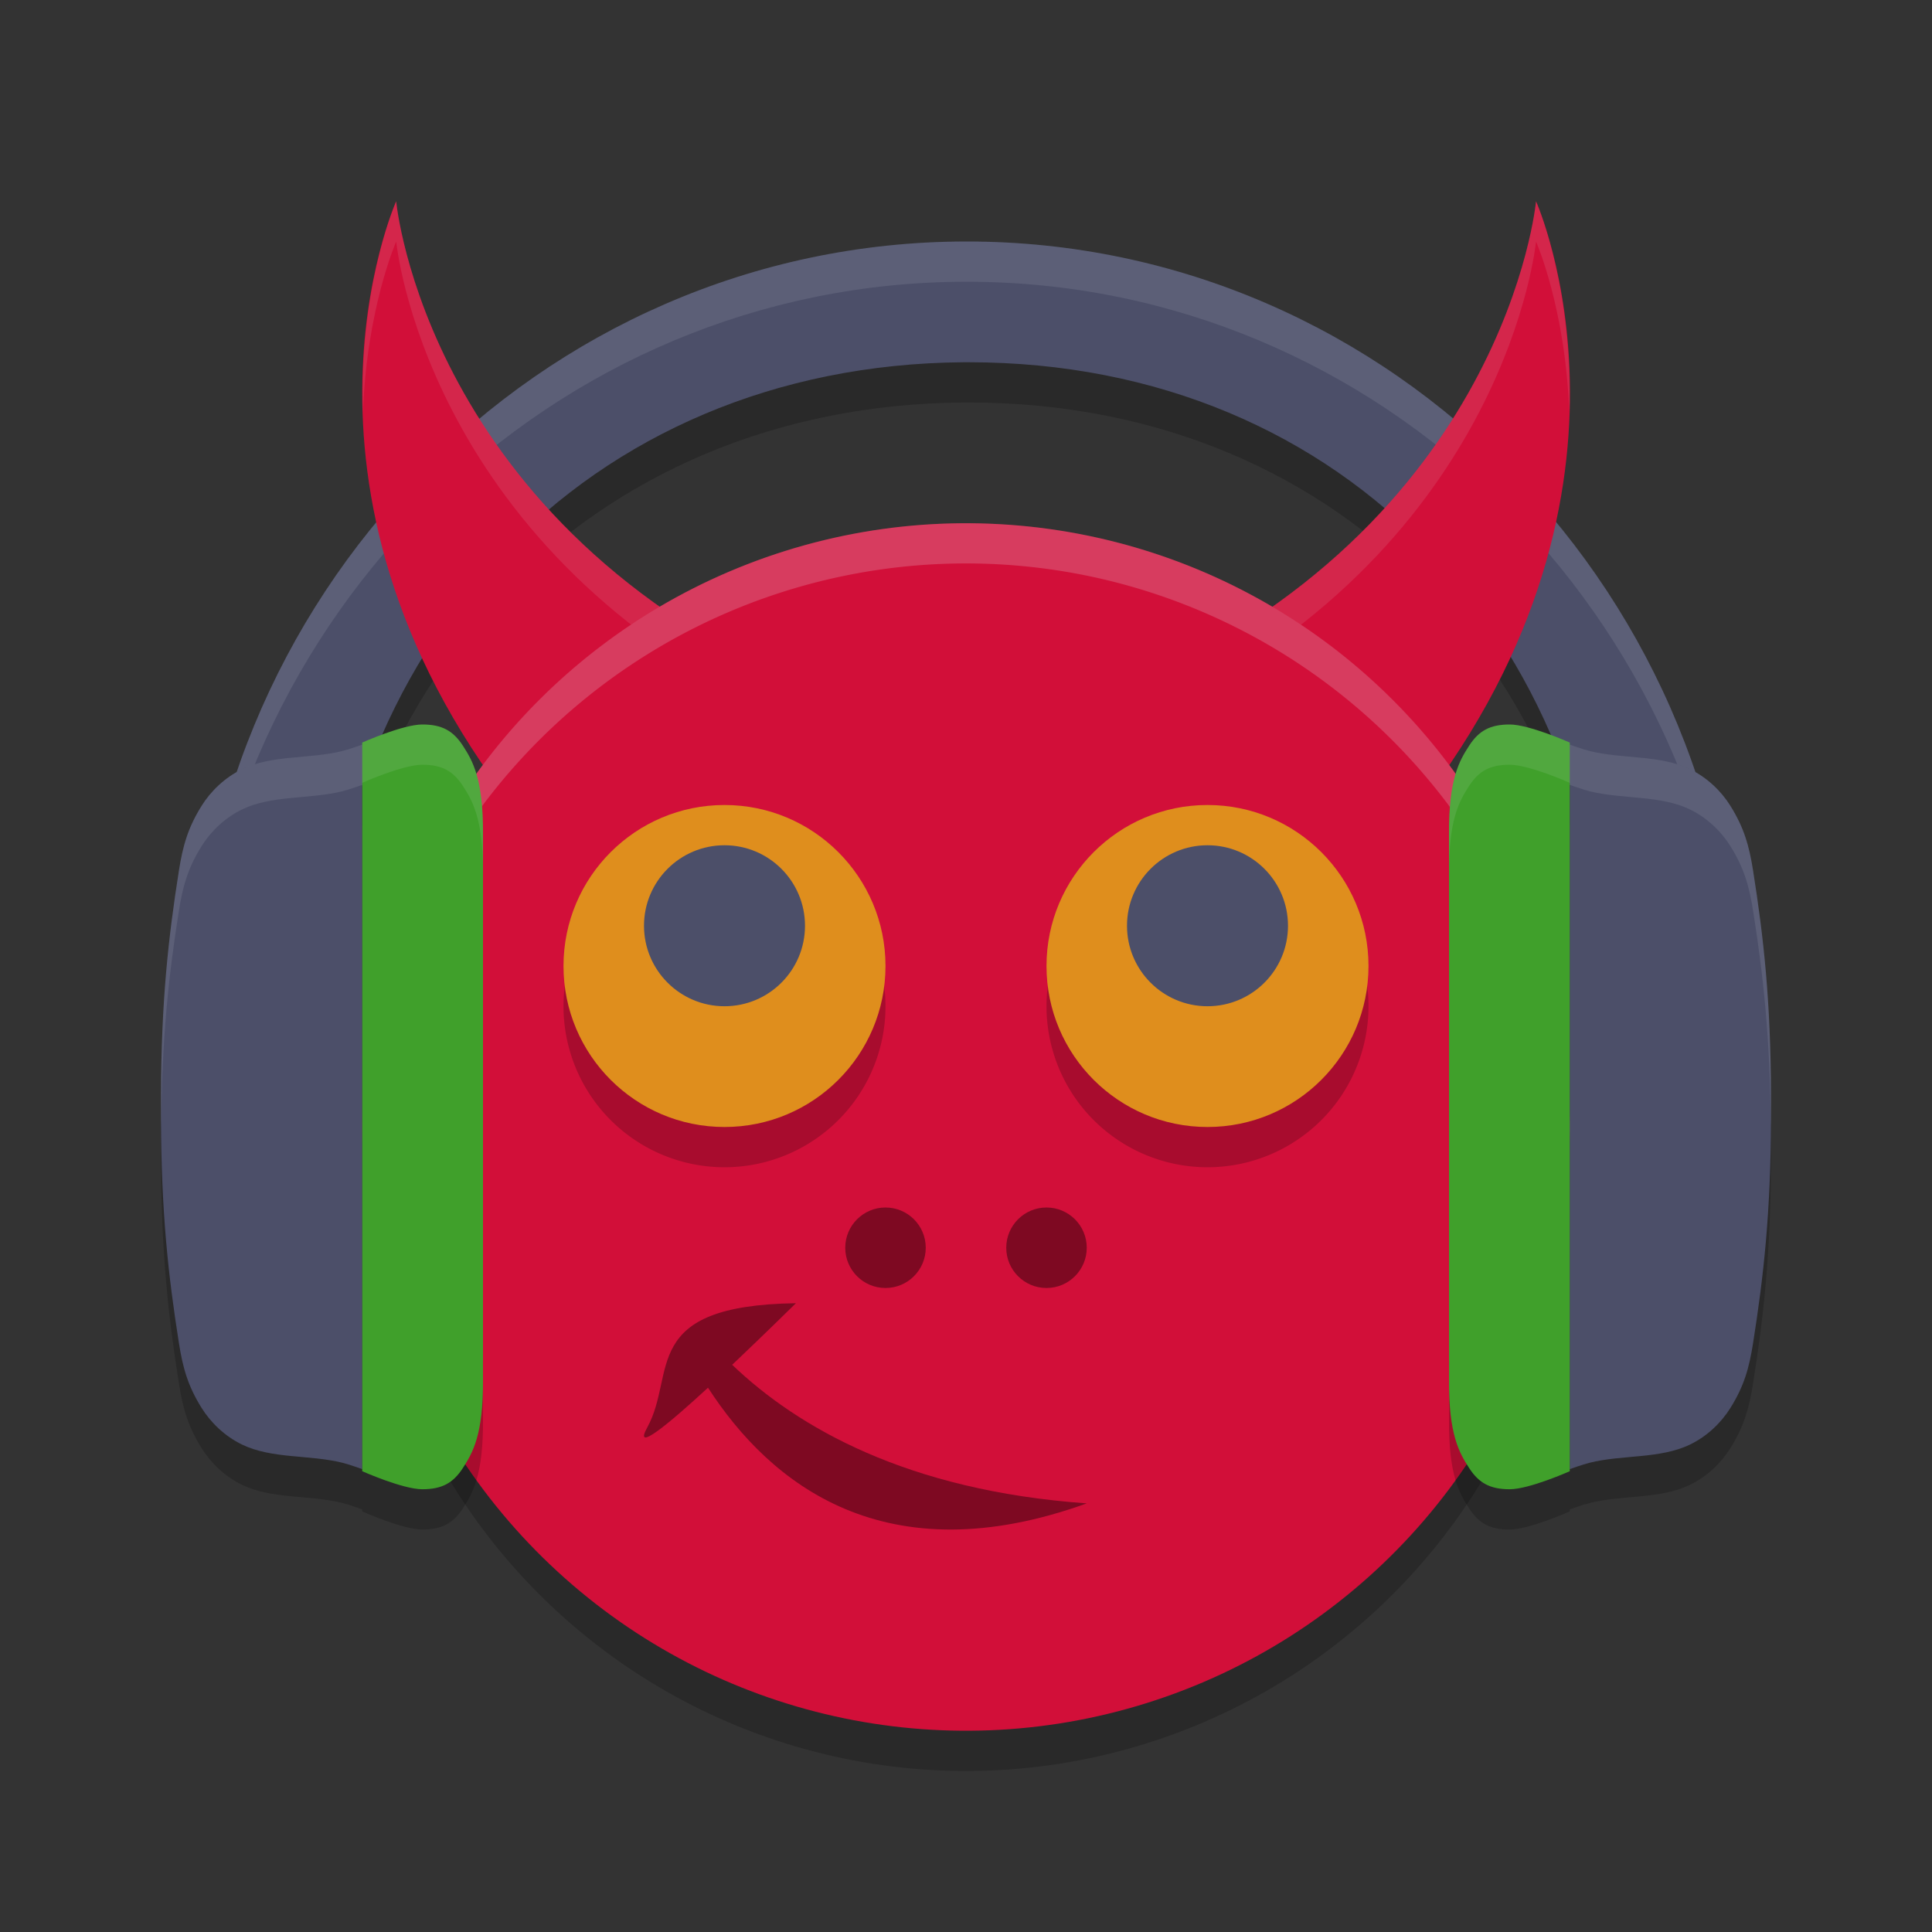 <svg xmlns="http://www.w3.org/2000/svg" width="48" height="48" version="1.1">
 <rect width="100%" height="100%" fill="#333333" stroke="none"/>
 <path style="opacity:0.2" d="M 23.982,7 C 13.398,7.02 4.808,15.818 4.808,26.674 H 8 C 8,17.083 14.584,10.073 23.935,10 c 0.043,-1.702e-4 0.087,-1.702e-4 0.13,0 C 33.467,10 40,17.031 40,26.674 h 3.189 C 43.189,15.804 34.616,7 24.018,7 h -0.035 z"/>
 <circle style="opacity:0.2" cx="29.742" cy="23.074" r="15" transform="rotate(12.584)"/>
 <path style="fill:#4c4f69" d="M 23.982,6 C 13.398,6.02 4.808,14.818 4.808,25.674 H 8 C 8,16.083 14.584,9.073 23.935,9 c 0.043,-1.702e-4 0.087,-1.702e-4 0.13,0 C 33.467,9 40,16.031 40,25.674 h 3.189 C 43.189,14.804 34.616,6 24.018,6 h -0.035 z"/>
 <path style="fill:#eff1f5;opacity:0.1" d="M 23.982 6 C 13.398 6.02 4.809 14.818 4.809 25.674 L 4.834 25.674 C 5.342 15.282 13.725 7.019 23.982 7 L 24.018 7 C 34.289 7 42.657 15.269 43.164 25.674 L 43.189 25.674 C 43.189 14.804 34.616 6 24.018 6 L 23.982 6 z"/>
 <path style="fill:#d20f39" d="m 9.843,5 c 0,0 -3.324,7.391 3.226,15.443 l 7.041,-3.312 C 10.574,13.061 9.843,5 9.843,5 Z"/>
 <path style="fill:#d20f39" d="m 38.162,5 c 0,0 3.324,7.391 -3.226,15.443 L 27.894,17.131 C 37.431,13.061 38.162,5 38.162,5 Z"/>
 <path style="fill:#eff1f5;opacity:0.1" d="M 9.844 5 C 9.844 5 8.918 7.092 9.018 10.248 C 9.11 7.66 9.844 6 9.844 6 C 9.844 6 10.541 13.434 19.057 17.627 L 20.111 17.131 C 10.574 13.06 9.844 5 9.844 5 z M 38.162 5 C 38.162 5 37.432 13.06 27.895 17.131 L 28.949 17.627 C 37.464 13.434 38.162 6 38.162 6 C 38.162 6 38.896 7.66 38.988 10.248 C 39.088 7.092 38.162 5 38.162 5 z"/>
 <circle style="fill:#d20f39" cx="29.524" cy="22.098" r="15" transform="rotate(12.584)"/>
 <path style="opacity:0.2" d="M 10.49,19 C 10.003,19.001 9,19.449 9,19.449 v 0.051 c 0,0 -0.324,0.116 -0.492,0.158 -0.819,0.205 -1.751,0.09 -2.5,0.455 -0.416,0.202 -0.768,0.537 -1,0.91 -0.339,0.544 -0.465,0.987 -0.562,1.604 C 4.181,24.296 4.008,25.867 4,28.189 v 0.621 c 0.007,2.322 0.181,3.891 0.445,5.561 0.097,0.616 0.224,1.062 0.562,1.605 0.232,0.373 0.584,0.708 1,0.91 0.749,0.365 1.681,0.25 2.5,0.455 C 8.676,37.384 9,37.5 9,37.5 v 0.051 c 0,0 1.003,0.449 1.49,0.449 0.488,6.22e-4 0.77,-0.155 1.012,-0.529 C 11.744,37.096 12.009,36.647 12,35.271 v -0.438 -12.668 -0.438 c 0.009,-1.375 -0.256,-1.825 -0.498,-2.199 -0.242,-0.375 -0.524,-0.53 -1.012,-0.529 z m 27.018,0 c -0.488,-6.21e-4 -0.768,0.155 -1.01,0.529 C 36.256,19.904 35.991,20.353 36,21.729 v 0.438 12.668 0.438 c -0.009,1.375 0.256,1.824 0.498,2.199 0.242,0.375 0.522,0.53 1.01,0.529 C 37.995,37.999 39,37.551 39,37.551 v -0.051 c 0,0 0.324,-0.116 0.492,-0.158 0.819,-0.205 1.751,-0.09 2.5,-0.455 0.416,-0.202 0.768,-0.537 1,-0.91 0.339,-0.544 0.465,-0.989 0.562,-1.605 C 43.819,32.702 43.993,31.133 44,28.811 v -0.621 c -0.008,-2.322 -0.181,-3.893 -0.445,-5.562 -0.097,-0.616 -0.224,-1.06 -0.562,-1.604 -0.232,-0.373 -0.584,-0.708 -1,-0.91 -0.749,-0.365 -1.681,-0.25 -2.5,-0.455 C 39.324,19.616 39,19.5 39,19.5 v -0.051 c 0,0 -1.005,-0.449 -1.492,-0.449 z"/>
 <circle style="opacity:0.4" cx="22" cy="31" r="1"/>
 <circle style="opacity:0.4" cx="26" cy="31" r="1"/>
 <path style="opacity:0.2" d="m 18,21 a 4,4 0 0 0 -4,4 4,4 0 0 0 4,4 4,4 0 0 0 4,-4 4,4 0 0 0 -4,-4 z m 12,0 a 4,4 0 0 0 -4,4 4,4 0 0 0 4,4 4,4 0 0 0 4,-4 4,4 0 0 0 -4,-4 z"/>
 <circle style="fill:#df8e1d" cx="30" cy="24" r="4"/>
 <circle style="fill:#4c4f69" cx="30" cy="23" r="2"/>
 <circle style="fill:#df8e1d" cx="18" cy="24" r="4"/>
 <circle style="fill:#4c4f69" cx="18" cy="23" r="2"/>
 <path style="fill:#4c4f69" d="m 39,18.5 v 18 c 0,0 0.324,-0.116 0.492,-0.158 0.819,-0.205 1.751,-0.091 2.501,-0.455 0.416,-0.202 0.768,-0.536 1,-0.909 0.339,-0.544 0.464,-0.989 0.561,-1.606 0.264,-1.669 0.439,-3.239 0.446,-5.561 V 27.19 c -0.008,-2.322 -0.182,-3.893 -0.446,-5.562 -0.097,-0.616 -0.223,-1.061 -0.561,-1.605 -0.232,-0.373 -0.584,-0.707 -1,-0.909 -0.749,-0.365 -1.681,-0.25 -2.501,-0.455 -0.168,-0.042 -0.492,-0.158 -0.492,-0.158 z"/>
 <path style="fill:#eff1f5;opacity:0.2" d="M 24.732 13.018 A 15 15 0 0 0 9.359 24.732 A 15 15 0 0 0 9.02 28.254 A 15 15 0 0 1 9.359 25.732 A 15 15 0 0 1 27.268 14.359 A 15 15 0 0 1 38.98 28.746 A 15 15 0 0 0 27.268 13.359 A 15 15 0 0 0 24.732 13.018 z"/>
 <path style="fill:#40a02b" d="M 37.509,18 C 37.021,18 36.741,18.155 36.499,18.53 36.257,18.904 35.991,19.353 36,20.728 l 7.22e-4,0.439 H 36 V 33.833 h 7.22e-4 L 36,34.272 c -0.009,1.375 0.257,1.824 0.499,2.199 0.242,0.375 0.522,0.529 1.01,0.529 0.488,-6.1e-4 1.491,-0.448 1.491,-0.448 V 18.449 c 0,0 -1.004,-0.448 -1.491,-0.449 z"/>
 <path style="fill:#4c4f69" d="m 9,18.5 v 18 c 0,0 -0.324,-0.116 -0.492,-0.158 C 7.688,36.137 6.757,36.251 6.007,35.887 5.591,35.684 5.239,35.35 5.007,34.977 4.669,34.434 4.543,33.988 4.446,33.372 4.182,31.702 4.007,30.132 4,27.81 V 27.19 c 0.008,-2.322 0.182,-3.893 0.446,-5.562 0.097,-0.616 0.223,-1.061 0.561,-1.605 0.232,-0.373 0.584,-0.707 1,-0.909 0.749,-0.365 1.681,-0.25 2.501,-0.455 0.168,-0.042 0.492,-0.158 0.492,-0.158 z"/>
 <path style="fill:#40a02b" d="m 10.491,18 c 0.488,-6.21e-4 0.768,0.155 1.01,0.529 0.242,0.375 0.507,0.824 0.499,2.199 l -7.22e-4,0.439 h 7.22e-4 V 33.833 h -7.22e-4 l 7.22e-4,0.439 c 0.009,1.375 -0.257,1.824 -0.499,2.199 -0.242,0.375 -0.522,0.529 -1.01,0.529 C 10.004,36.999 9,36.552 9,36.552 V 18.449 c 0,0 1.004,-0.448 1.491,-0.449 z"/>
 <path style="opacity:0.4" d="m 19.773,32.378 c -3.909,0.058 -2.956,1.747 -3.691,3.084 -0.36,0.654 0.52,-0.075 1.508,-0.985 1.555,2.404 4.408,4.678 9.41,2.874 -4.459,-0.317 -7.178,-1.885 -8.809,-3.443 0.819,-0.777 1.582,-1.529 1.582,-1.529 z"/>
 <path style="fill:#eff1f5;opacity:0.1" d="M 10.49 18 C 10.003 18.001 9 18.449 9 18.449 L 9 18.5 C 9 18.5 8.676 18.616 8.508 18.658 C 7.688 18.863 6.757 18.749 6.008 19.113 C 5.592 19.316 5.24 19.65 5.008 20.023 C 4.669 20.567 4.543 21.011 4.445 21.627 C 4.181 23.296 4.008 24.867 4 27.189 L 4 27.811 C 4 27.879 4.003 27.933 4.004 28 C 4.021 25.788 4.189 24.247 4.445 22.627 C 4.543 22.011 4.669 21.567 5.008 21.023 C 5.24 20.65 5.592 20.316 6.008 20.113 C 6.757 19.749 7.688 19.863 8.508 19.658 C 8.676 19.616 9 19.5 9 19.5 L 9 19.449 C 9 19.449 10.003 19.001 10.49 19 C 10.978 18.999 11.26 19.155 11.502 19.529 C 11.744 19.904 12.008 20.353 12 21.729 L 12 21.166 L 12 20.729 C 12.009 19.353 11.744 18.904 11.502 18.529 C 11.26 18.155 10.978 17.999 10.49 18 z M 37.508 18 C 37.02 17.999 36.74 18.155 36.498 18.529 C 36.256 18.904 35.991 19.353 36 20.729 L 36 21.166 L 36 21.729 C 35.991 20.353 36.256 19.904 36.498 19.529 C 36.74 19.155 37.02 18.999 37.508 19 C 37.995 19.001 39 19.449 39 19.449 L 39 19.5 C 39 19.5 39.324 19.616 39.492 19.658 C 40.312 19.863 41.243 19.749 41.992 20.113 C 42.408 20.316 42.76 20.65 42.992 21.023 C 43.331 21.567 43.457 22.011 43.555 22.627 C 43.811 24.247 43.979 25.788 43.996 28 C 43.997 27.933 44 27.879 44 27.811 L 44 27.189 C 43.992 24.867 43.819 23.296 43.555 21.627 C 43.457 21.011 43.331 20.567 42.992 20.023 C 42.76 19.65 42.408 19.316 41.992 19.113 C 41.243 18.749 40.312 18.863 39.492 18.658 C 39.324 18.616 39 18.5 39 18.5 L 39 18.449 C 39 18.449 37.995 18.001 37.508 18 z"/>
</svg>
